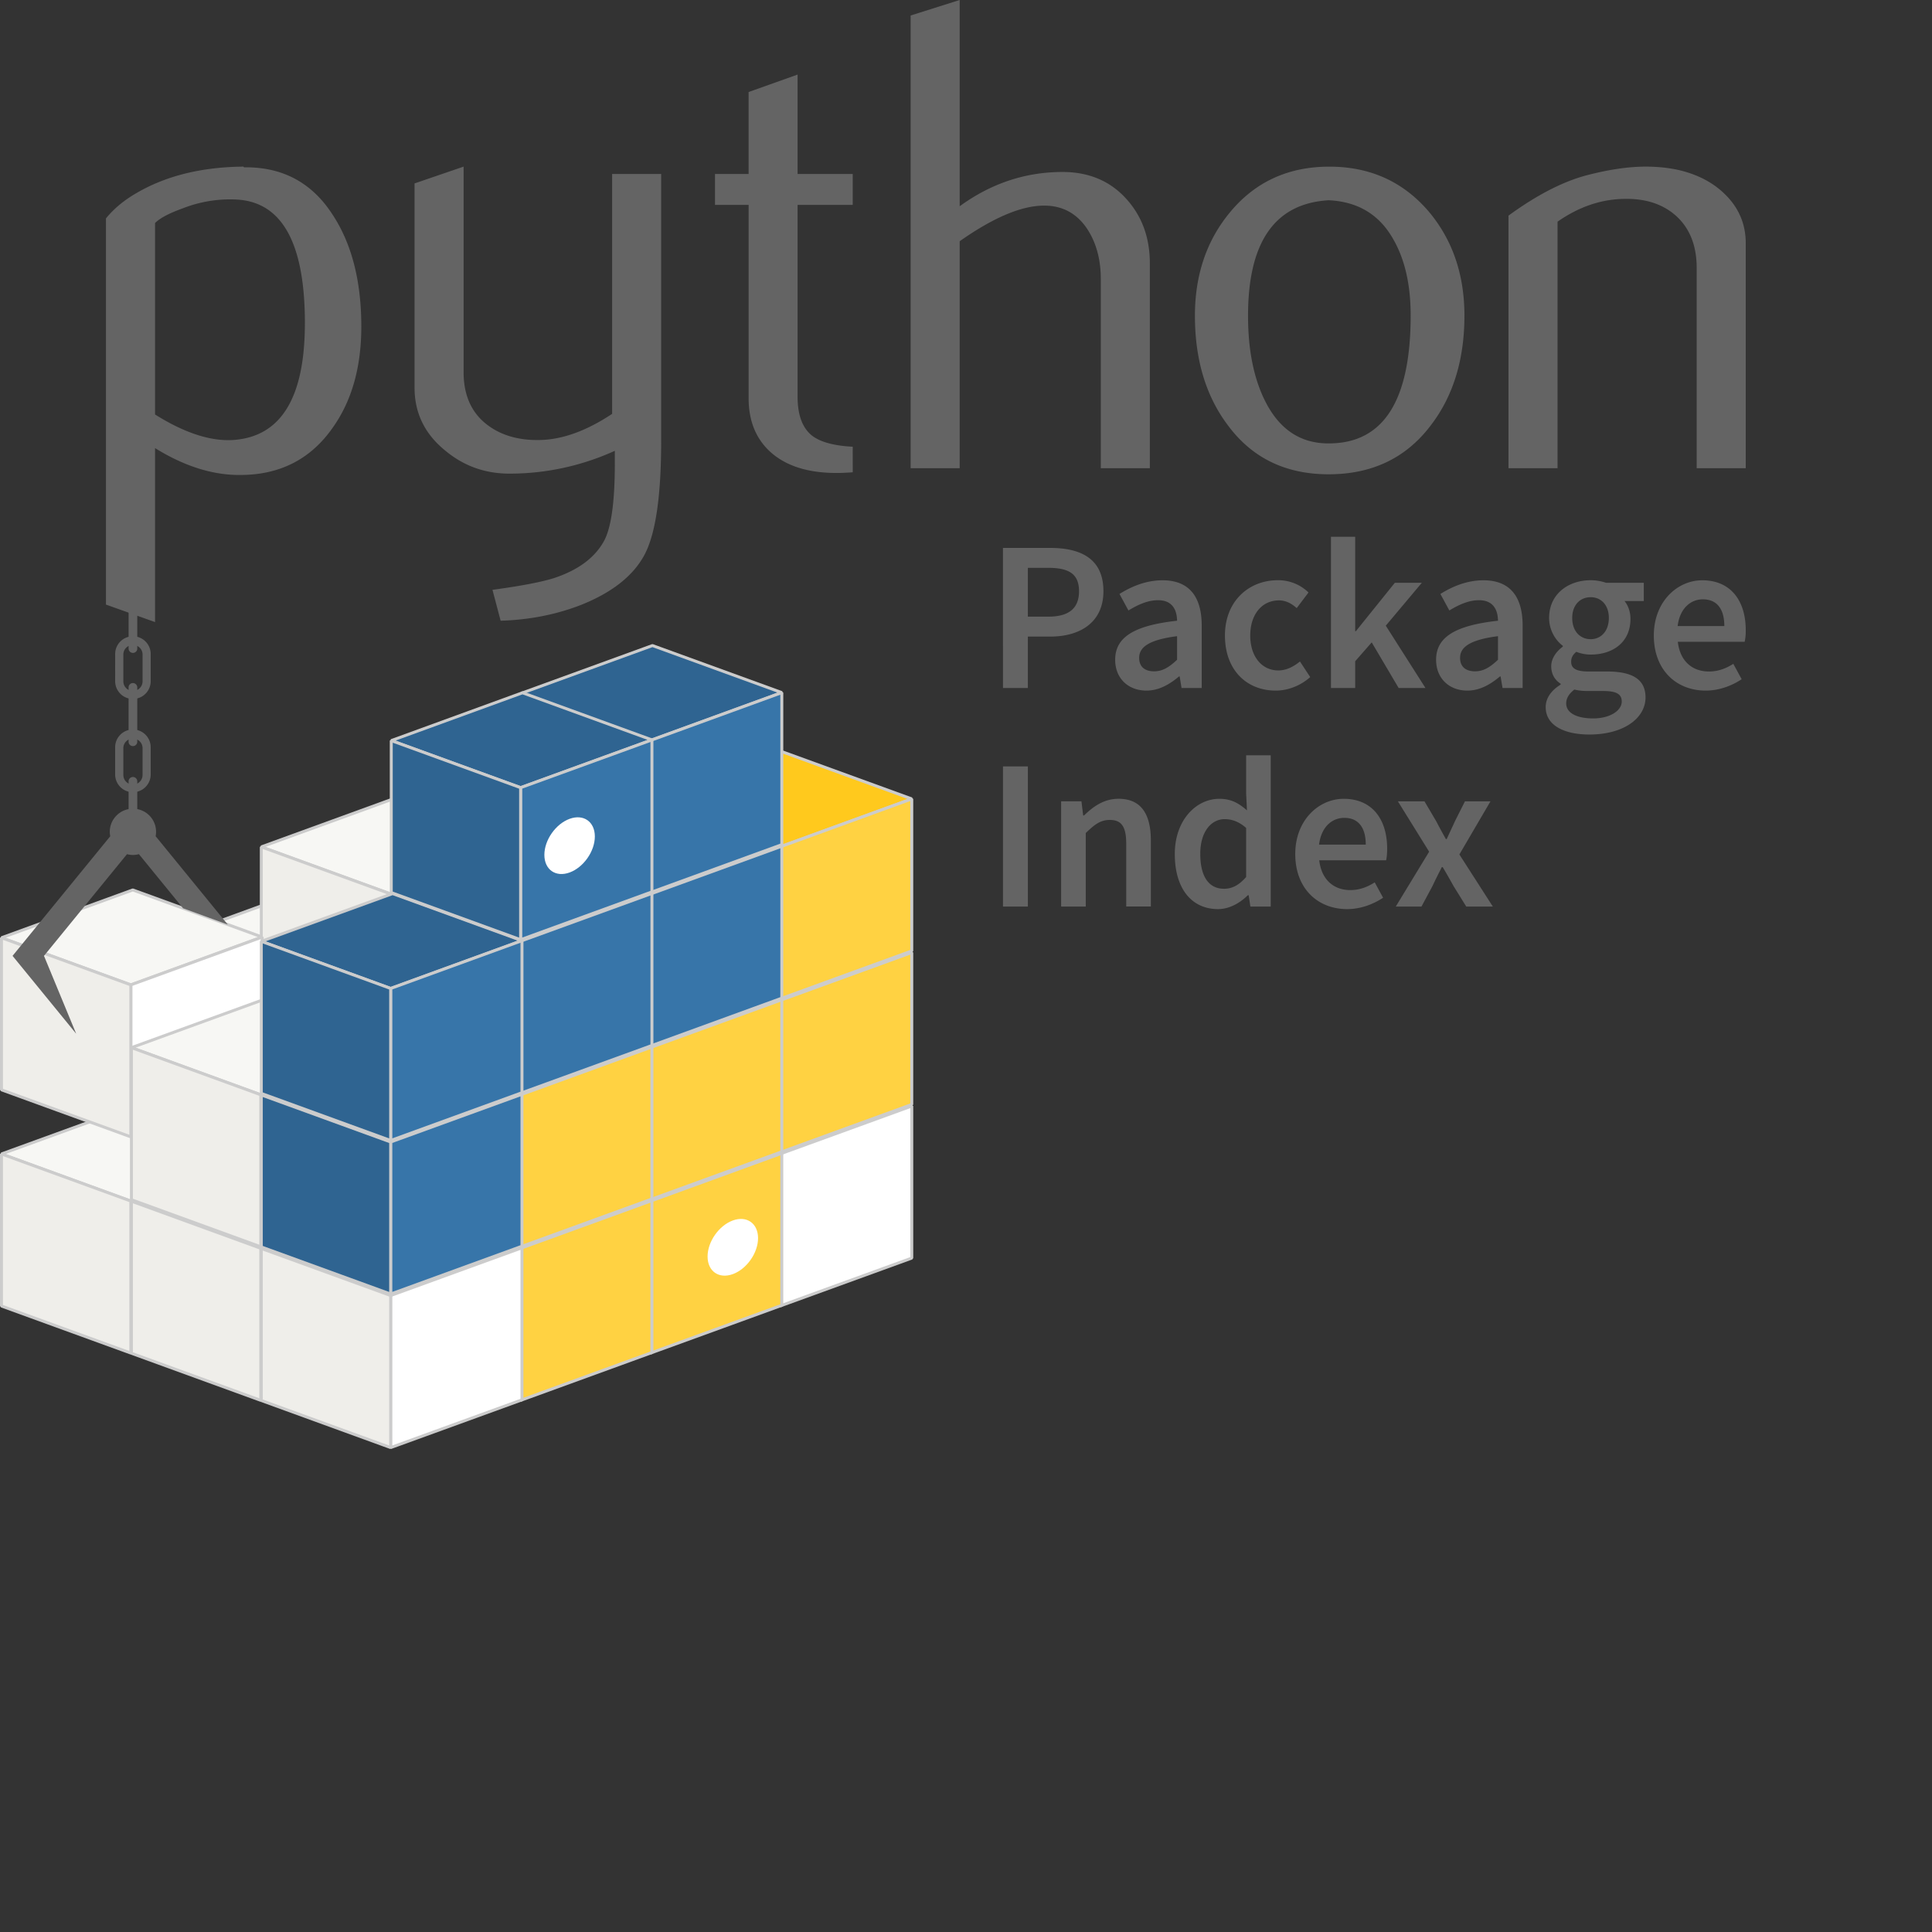 <svg xmlns="http://www.w3.org/2000/svg" viewBox="0 0 128 128"><rect x="0" y="0" width="128" height="128" fill="#333333" stroke="none"/><path fill="#f7f7f4" stroke="#ccc" stroke-linejoin="bevel" stroke-width=".196" d="m8.707 63.152 8.57 3.118 8.696-3.165-8.57-3.12Zm8.605-7.043 8.57 3.118 8.7-3.165-8.57-3.12Zm0 0"/><path fill="#efeeea" stroke="#ccc" stroke-linejoin="bevel" stroke-width=".196" d="m17.312 56.11 8.57 3.117V69.3l-8.57-3.121Zm0 0"/><path fill="#f7f7f4" stroke="#ccc" stroke-linejoin="bevel" stroke-width=".196" d="m.098 76.453 8.57 3.121 8.7-3.168-8.571-3.117Zm0 0"/><path fill="#efeeea" stroke="#ccc" stroke-linejoin="bevel" stroke-width=".196" d="m.098 76.453 8.57 3.121v10.07l-8.57-3.117Zm0 0"/><path fill="#f7f7f4" stroke="#ccc" stroke-linejoin="bevel" stroke-width=".196" d="m.098 62.129 8.57 3.121 8.7-3.168-8.571-3.121Zm0 0"/><path fill="#fff" stroke="#ccc" stroke-linejoin="bevel" stroke-width=".196" d="M8.668 65.25v10.07l8.7-3.164V62.082Zm0 0"/><path fill="#efeeea" stroke="#ccc" stroke-linejoin="bevel" stroke-width=".196" d="m.098 62.129 8.57 3.121v10.07l-8.57-3.117Zm0 0"/><path fill="#646464" d="m8.809 53.559-.016.02c-.84.007-1.52.69-1.52 1.53 0 .098.012.196.032.293L.832 63.328l4.215 5.16-2.133-5.16 5.5-6.738c.129.035.262.055.395.055.132 0 .265-.02.394-.055l2.926 3.586 2.96 1.078-4.777-5.852a1.531 1.531 0 0 0-1.492-1.824l-.011-.016Zm1.175-4.016a1.178 1.178 0 1 0-2.355 0v1.8a1.178 1.178 0 0 0 2.355 0Zm-.539 0v1.8a.636.636 0 0 1-1.273 0v-1.8a.637.637 0 0 1 1.273 0Zm.54-6.176a1.178 1.178 0 1 0-2.355 0l-.001 1.797a1.178 1.178 0 0 0 2.355 0Zm-.54-.004v1.801a.637.637 0 0 1-1.273 0v-1.8c0-.352.285-.634.637-.634.351 0 .636.282.636.633Zm0 0"/><path fill="#646464" d="M9.094 45.566v3.579c0 .16-.13.285-.285.285a.285.285 0 0 1-.29-.285v-3.579a.288.288 0 1 1 .574 0Zm0 6.176v3.582a.287.287 0 0 1-.574 0v-3.582a.288.288 0 0 1 .574 0Zm0-12.375v3.578a.288.288 0 1 1-.574 0v-3.578a.288.288 0 1 1 .574 0Zm0 0"/><path fill="#efeeea" stroke="#ccc" stroke-linejoin="bevel" stroke-width=".196" d="m8.707 79.582 8.57 3.121v10.074l-8.57-3.12Zm0 0"/><path fill="#f7f7f4" stroke="#ccc" stroke-linejoin="bevel" stroke-width=".196" d="m8.707 69.41 8.57 3.121 8.696-3.168-8.57-3.117Zm0 0"/><path fill="#efeeea" stroke="#ccc" stroke-linejoin="bevel" stroke-width=".196" d="m8.707 69.41 8.57 3.121v10.074l-8.57-3.12Zm0 0"/><path fill="#fff" stroke="#ccc" stroke-linejoin="bevel" stroke-width=".196" d="M51.707 76.441v10.075l8.7-3.164V73.277Zm0 0"/><path fill="#ffd242" stroke="#ccc" stroke-linejoin="bevel" stroke-width=".196" d="M43.102 79.574v10.07l8.695-3.164V76.406Zm0 0"/><path fill="#fff" d="M50.223 82.027c0 .985-.75 2.051-1.672 2.387-.922.336-1.672-.187-1.672-1.168 0-.98.75-2.05 1.672-2.387.922-.336 1.672.188 1.672 1.172Zm0 0"/><path fill="#ffd242" stroke="#ccc" stroke-linejoin="bevel" stroke-width=".196" d="M34.492 82.703v10.074l8.7-3.168V79.54Zm0 0"/><path fill="#fff" stroke="#ccc" stroke-linejoin="bevel" stroke-width=".196" d="M25.883 85.832v10.074l8.699-3.164V82.668Zm0 0"/><path fill="#efeeea" stroke="#ccc" stroke-linejoin="bevel" stroke-width=".196" d="m17.312 82.715 8.57 3.117v10.074l-8.57-3.12Zm0 0"/><path fill="#ffd242" stroke="#ccc" stroke-linejoin="bevel" stroke-width=".196" d="M51.707 66.27v10.074l8.7-3.168v-10.07Zm0 0"/><path fill="#ffc91d" stroke="#ccc" stroke-linejoin="bevel" stroke-width=".196" d="m43.137 52.977 8.57 3.12 8.7-3.167-8.571-3.118Zm0 0"/><path fill="#ffd242" stroke="#ccc" stroke-linejoin="bevel" stroke-width=".196" d="M51.707 56.098v10.074l8.7-3.168V52.93Zm-8.605 13.3v10.075l8.695-3.164V66.234Zm0 0"/><path fill="#3775a9" stroke="#ccc" stroke-linejoin="bevel" stroke-width=".196" d="M43.102 59.227V69.3l8.695-3.168v-10.07Zm0 0"/><path fill="#2f6491" stroke="#ccc" stroke-linejoin="bevel" stroke-width=".196" d="m34.531 45.934 8.57 3.12 8.696-3.167-8.57-3.117Zm0 0"/><path fill="#3775a9" stroke="#ccc" stroke-linejoin="bevel" stroke-width=".196" d="M43.102 49.055v10.074l8.695-3.168V45.887Zm0 0"/><path fill="#ffd242" stroke="#ccc" stroke-linejoin="bevel" stroke-width=".196" d="M34.492 72.531v10.074l8.7-3.168V69.363Zm0 0"/><path fill="#3775a9" stroke="#ccc" stroke-linejoin="bevel" stroke-width=".196" d="M34.492 62.355V72.43l8.7-3.164V59.19Zm-8.61 13.305v10.074l8.7-3.168v-10.07Zm0 0"/><path fill="#2f6491" stroke="#ccc" stroke-linejoin="bevel" stroke-width=".196" d="m17.312 72.543 8.57 3.117v10.074l-8.57-3.12Zm0-10.176 8.57 3.121 8.7-3.168-8.57-3.117Zm0 0"/><path fill="#3775a9" stroke="#ccc" stroke-linejoin="bevel" stroke-width=".196" d="M25.883 65.488v10.074l8.699-3.167V62.32Zm0 0"/><path fill="#2f6491" stroke="#ccc" stroke-linejoin="bevel" stroke-width=".196" d="m17.312 62.367 8.57 3.121v10.074l-8.57-3.12Zm8.61-13.3 8.57 3.117 8.7-3.164-8.575-3.122Zm0 0"/><path fill="#3775a9" stroke="#ccc" stroke-linejoin="bevel" stroke-width=".196" d="M34.492 52.184v10.074l8.7-3.168V49.02Zm0 0"/><path fill="#2f6491" stroke="#ccc" stroke-linejoin="bevel" stroke-width=".196" d="m25.922 49.066 8.57 3.118v10.074l-8.57-3.121Zm0 0"/><path fill="#fff" d="M39.41 55.418c0 .984-.75 2.05-1.672 2.387-.922.336-1.672-.188-1.672-1.168 0-.985.75-2.051 1.672-2.387.922-.336 1.672.188 1.672 1.168Zm0 0"/><path fill="#646464" d="M20.2 21.41c0-5.312-1.516-8.043-4.548-8.191a8.564 8.564 0 0 0-3.527.578c-.914.328-1.531.652-1.852.98v12.684c1.938 1.215 3.66 1.781 5.16 1.691 3.176-.207 4.766-2.785 4.766-7.742Zm3.738.223c0 2.699-.633 4.937-1.907 6.719-1.418 2.02-3.386 3.058-5.902 3.113-1.895.062-3.848-.531-5.856-1.777v11.527l-3.253-1.16V14.469c.535-.656 1.218-1.219 2.054-1.696 1.934-1.125 4.285-1.707 7.051-1.734l.047.047c2.531-.035 4.48 1.004 5.848 3.113 1.277 1.93 1.918 4.406 1.918 7.434Zm19.867 7.562c0 3.621-.36 6.13-1.086 7.524-.73 1.394-2.117 2.508-4.168 3.336-1.66.656-3.457 1.011-5.383 1.07l-.54-2.047c1.962-.266 3.34-.535 4.142-.8 1.578-.536 2.656-1.352 3.253-2.446.477-.895.711-2.598.711-5.121v-.844a16.795 16.795 0 0 1-6.992 1.512c-1.597 0-3.012-.504-4.226-1.512-1.368-1.101-2.051-2.496-2.051-4.183V12.152l3.25-1.113v13.617c0 1.457.473 2.578 1.41 3.364.941.785 2.156 1.164 3.645 1.132 1.492-.03 3.09-.605 4.785-1.734v-15.89h3.25Zm12.691 2.094c-.387.031-.742.047-1.07.047-1.84 0-3.274-.438-4.297-1.316-1.02-.88-1.531-2.094-1.531-3.641V13.574H47.37v-2.047h2.227v-5.43l3.246-1.156v6.586h3.652v2.047h-3.652V26.29c0 1.223.328 2.086.98 2.59.563.418 1.457.656 2.672.715Zm19.688-.27H72.93V18.474c0-1.278-.297-2.375-.89-3.293-.688-1.04-1.642-1.559-2.864-1.559-1.492 0-3.356.785-5.594 2.36V31.02h-3.25V1.027L63.582 0v13.664c2.078-1.512 4.348-2.27 6.813-2.27 1.722 0 3.117.579 4.183 1.735 1.07 1.156 1.602 2.598 1.602 4.32v13.57ZM93.46 20.9c0-2.044-.387-3.727-1.16-5.063-.918-1.625-2.344-2.48-4.27-2.57-3.566.207-5.344 2.761-5.344 7.652 0 2.246.372 4.121 1.118 5.625.953 1.918 2.382 2.863 4.289 2.832 3.578-.027 5.367-2.852 5.367-8.477Zm3.562.019c0 2.906-.746 5.328-2.226 7.258-1.633 2.164-3.89 3.246-6.77 3.246-2.851 0-5.074-1.082-6.675-3.246-1.457-1.93-2.184-4.352-2.184-7.258 0-2.73.789-5.027 2.36-6.898 1.66-1.985 3.843-2.98 6.546-2.98 2.7 0 4.895.995 6.59 2.98 1.57 1.87 2.36 4.168 2.36 6.898ZM115.66 31.02h-3.25V17.762c0-1.457-.437-2.59-1.312-3.41-.875-.813-2.043-1.207-3.496-1.176-1.547.027-3.016.535-4.41 1.511V31.02h-3.25V14.285c1.87-1.363 3.593-2.25 5.163-2.668 1.485-.387 2.793-.578 3.922-.578.77 0 1.496.074 2.18.223 1.277.297 2.316.843 3.117 1.648.89.887 1.336 1.957 1.336 3.203ZM66.45 45.582h1.648v-3.406h1.476c2 0 3.531-.95 3.531-3.008 0-2.156-1.503-2.867-3.53-2.867h-3.126Zm1.648-4.727v-3.234h1.347c1.348 0 2.043.383 2.043 1.547 0 1.137-.668 1.687-2.043 1.687Zm5.785 2.856c0 1.219.851 2.043 2.074 2.043.82 0 1.531-.41 2.156-.938h.043l.125.766h1.336v-4.129c0-1.945-.851-3.008-2.597-3.008-1.106 0-2.086.426-2.852.907l.594 1.093c.613-.37 1.265-.68 1.96-.68.938 0 1.25.622 1.262 1.36-2.851.313-4.101 1.094-4.101 2.586Zm1.59-.129c0-.695.625-1.191 2.511-1.434v1.563c-.511.48-.949.766-1.52.766-.581 0-.991-.27-.991-.895Zm5.683-1.477c0 2.313 1.461 3.649 3.364 3.649.796 0 1.632-.313 2.285-.895l-.68-1.035c-.383.313-.867.594-1.434.594-1.093 0-1.859-.922-1.859-2.313 0-1.406.781-2.328 1.902-2.328.438 0 .809.184 1.176.512l.781-1.035a2.862 2.862 0 0 0-2.043-.813c-1.859 0-3.492 1.336-3.492 3.664Zm7.024 3.477h1.605v-1.773l1.094-1.25 1.785 3.023h1.777l-2.629-4.129 2.387-2.84H92.41l-2.582 3.207h-.043v-6.258H88.18Zm6.965-1.871c0 1.219.851 2.043 2.074 2.043.824 0 1.531-.41 2.156-.938h.043l.129.766h1.332v-4.129c0-1.945-.852-3.008-2.598-3.008-1.105 0-2.086.426-2.851.907l.593 1.093c.614-.37 1.266-.68 1.961-.68.938 0 1.25.622 1.262 1.36-2.851.313-4.101 1.094-4.101 2.586Zm1.59-.129c0-.695.624-1.191 2.511-1.434v1.563c-.508.48-.95.766-1.516.766-.582 0-.996-.27-.996-.895Zm7.03 3.023c0-.328.172-.64.544-.921.27.07.566.097.949.097h.949c.797 0 1.238.157 1.238.696 0 .597-.77 1.12-1.89 1.12-1.106 0-1.79-.367-1.79-.992Zm-1.359.243c0 1.218 1.235 1.816 2.895 1.816 2.27 0 3.719-1.078 3.719-2.457 0-1.207-.88-1.719-2.555-1.719h-1.235c-.851 0-1.136-.238-1.136-.636 0-.313.129-.485.34-.668.304.12.625.183.953.183 1.476 0 2.636-.82 2.636-2.367 0-.484-.168-.91-.394-1.18h1.277v-1.207h-2.5a3.121 3.121 0 0 0-1.02-.172c-1.464 0-2.753.899-2.753 2.5 0 .825.437 1.493.906 1.844v.059c-.394.285-.766.754-.766 1.293 0 .566.27.933.625 1.164v.054c-.64.399-.992.91-.992 1.493Zm2.98-4.5c-.683 0-1.222-.512-1.222-1.407 0-.879.54-1.375 1.223-1.375.68 0 1.203.508 1.203 1.375 0 .895-.54 1.407-1.203 1.407Zm4.184-.243c0 2.301 1.504 3.649 3.438 3.649.879 0 1.715-.313 2.383-.754l-.555-1.02c-.512.325-1.02.508-1.617.508-1.121 0-1.918-.707-2.059-1.968h4.43a3.53 3.53 0 0 0 .07-.77c0-1.945-.992-3.305-2.883-3.305-1.629 0-3.207 1.39-3.207 3.66Zm1.578-.625c.141-1.164.852-1.773 1.672-1.773.953 0 1.422.668 1.422 1.773ZM66.45 60.06h1.649v-9.282H66.45Zm3.852 0h1.633v-4.87c.582-.566.976-.867 1.59-.867.765 0 1.09.426 1.09 1.578v4.157h1.632v-4.371c0-1.758-.652-2.766-2.14-2.766-.954 0-1.66.496-2.286 1.105h-.058l-.114-.937h-1.347Zm7.531-3.477c0 2.3 1.121 3.648 2.867 3.648.75 0 1.461-.41 1.973-.921h.055l.113.75h1.347V50.04H82.56v2.527l.054 1.121c-.539-.468-1.035-.765-1.832-.765-1.515 0-2.949 1.39-2.949 3.66Zm1.688-.016c0-1.46.722-2.296 1.617-2.296.468 0 .937.156 1.422.582v3.25c-.47.539-.926.78-1.465.78-1.008 0-1.574-.808-1.574-2.316Zm6.293.016c0 2.3 1.503 3.648 3.437 3.648.879 0 1.715-.312 2.383-.753l-.555-1.02c-.508.324-1.02.512-1.617.512-1.121 0-1.914-.711-2.059-1.973h4.43c.043-.172.07-.457.07-.77 0-1.945-.992-3.304-2.879-3.304-1.632 0-3.21 1.39-3.21 3.66Zm1.578-.625c.14-1.164.851-1.773 1.671-1.773.954 0 1.422.668 1.422 1.773Zm5.082 4.102h1.703l.738-1.375c.195-.426.41-.84.61-1.235h.058c.238.395.48.824.707 1.235l.852 1.375h1.761l-2.215-3.45 2.06-3.52h-1.692l-.664 1.321c-.172.383-.371.797-.543 1.18h-.055c-.219-.39-.434-.781-.64-1.18l-.778-1.32h-1.762l2.07 3.336Zm0 0"/></svg>